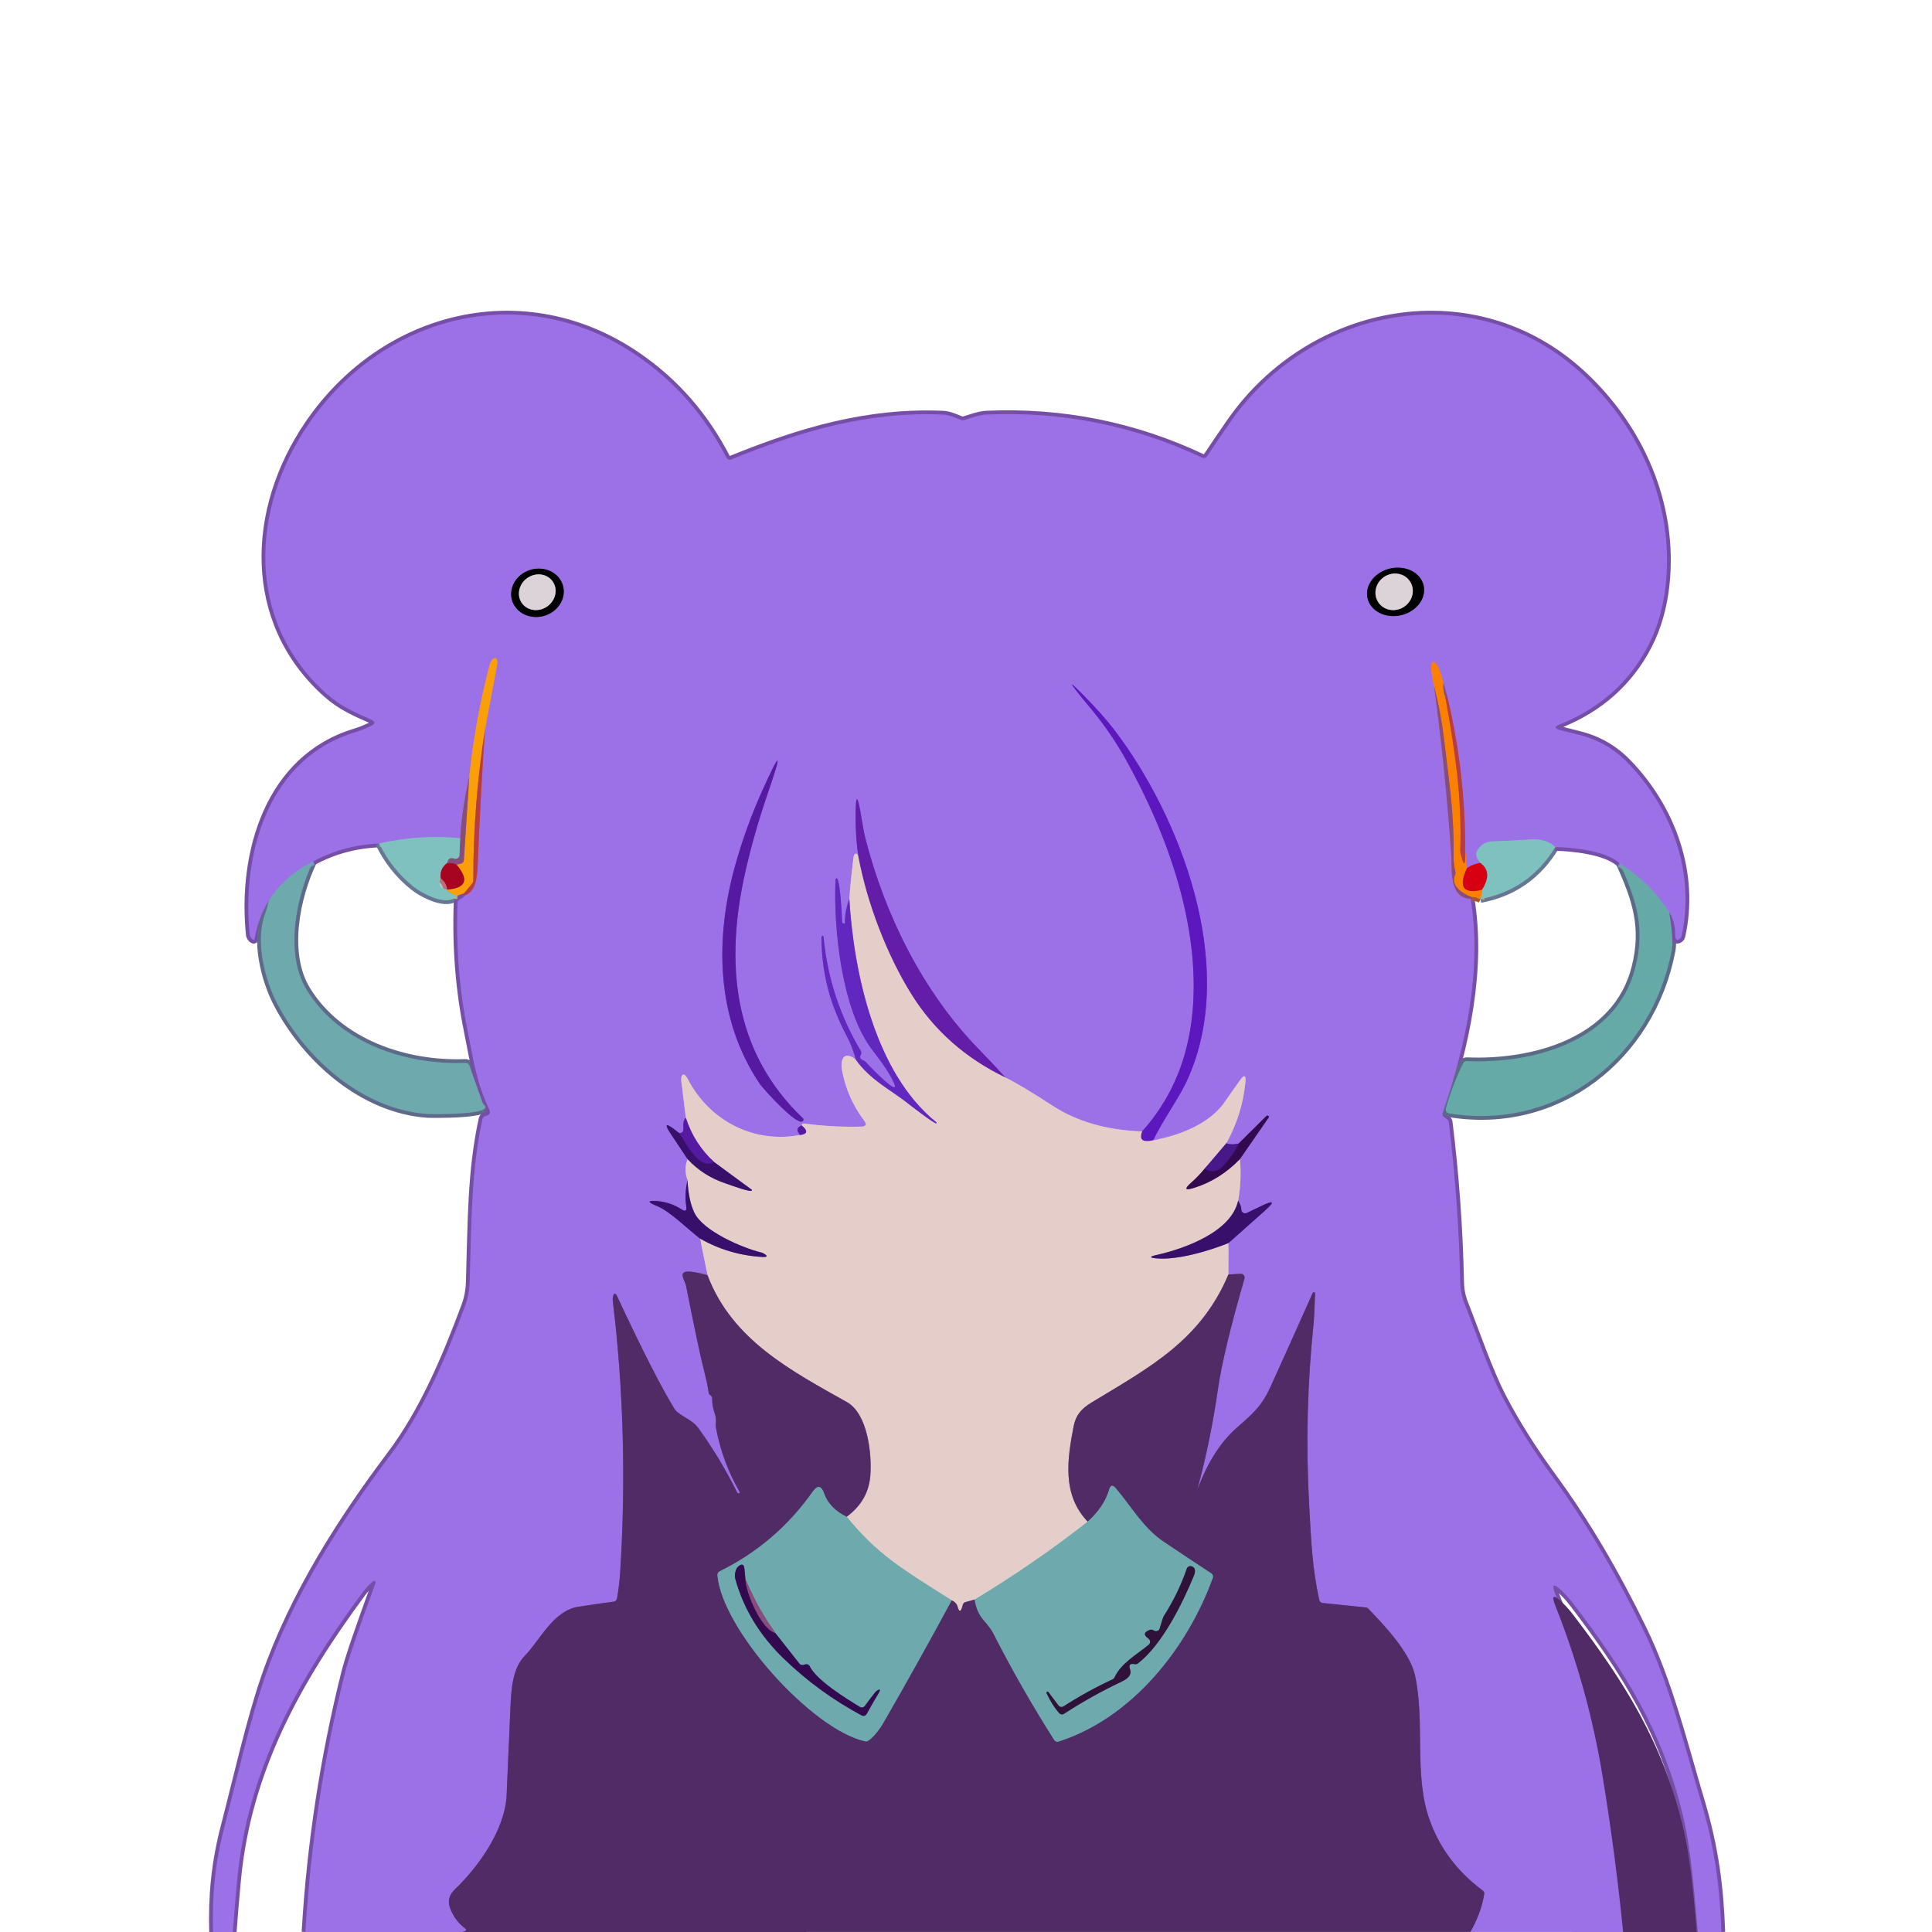 <svg width="512" height="512" viewBox="0 0 512 512" fill="none" xmlns="http://www.w3.org/2000/svg">
<g clip-path="url(#clip0_2_2)">
<path d="M456.19 512C455.77 500.04 454.44 489.69 450.83 477.56C446.26 462.21 442.37 446.12 435.39 431.72C428.07 416.64 420.187 403.317 411.74 391.75C406.187 384.157 401.67 376.997 398.19 370.27C394.49 363.1 391.34 353.68 388.07 345.37C387.383 343.623 387.02 341.803 386.98 339.91C386.687 325.677 385.67 311.49 383.93 297.35C383.914 297.217 383.871 297.089 383.804 296.974C383.737 296.859 383.647 296.759 383.54 296.68L382.67 296.01C382.502 295.882 382.378 295.705 382.317 295.504C382.256 295.302 382.261 295.088 382.33 294.89C388.58 276.79 392.75 256.61 389.75 238.21" stroke="#764EA7" stroke-width="2"/>
<path d="M389.75 238.21L390 237.71" stroke="#6B3C72" stroke-width="2"/>
<path d="M390 237.71C390.7 237.683 391.483 237.867 392.35 238.26" stroke="#A65634" stroke-width="2"/>
<path d="M392.35 238.26C400.957 236.647 407.56 232.053 412.16 224.48" stroke="#677692" stroke-width="2"/>
<path d="M412.16 224.48C416.05 224.52 425.55 225.34 429.25 228.79" stroke="#764EA7" stroke-width="2"/>
<path d="M429.25 228.79C433.67 238.53 436.03 245.87 433.38 256.41C428.44 276.07 406.21 281.97 388.69 281.21C388.497 281.201 388.305 281.249 388.138 281.348C387.97 281.448 387.836 281.595 387.75 281.77C385.85 285.637 384.32 289.64 383.16 293.78C383.123 293.916 383.115 294.059 383.135 294.199C383.156 294.338 383.206 294.472 383.282 294.591C383.357 294.709 383.456 294.811 383.573 294.888C383.69 294.966 383.822 295.017 383.96 295.04C412.78 299.85 437.59 280.08 442.99 252.02C443.39 249.947 443.177 246.537 442.35 241.79" stroke="#5B6B87" stroke-width="2"/>
<path d="M442.35 241.79C443.403 243.357 443.937 245.35 443.95 247.77C443.963 249.103 444.403 249.413 445.27 248.7C445.439 248.557 445.555 248.364 445.6 248.15C449.33 231.57 443.18 214.33 431.36 202.14C427.767 198.427 423.46 195.957 418.44 194.73C416.647 194.29 414.993 193.873 413.48 193.48C411.913 193.073 411.88 192.567 413.38 191.96C424.033 187.667 431.853 180.677 436.84 170.99C439.247 166.317 440.777 160.973 441.43 154.96C443.7 133.93 434.77 113.38 419.19 99.05C390.68 72.83 347.44 81.04 325.99 111.95C323.923 114.923 321.883 117.923 319.87 120.95C319.736 121.148 319.535 121.292 319.304 121.356C319.074 121.421 318.827 121.401 318.61 121.3C300.597 112.813 281.573 108.997 261.54 109.85C259.47 109.94 257.4 110.77 255.41 111.36C255.196 111.418 254.968 111.408 254.76 111.33C253.2 110.71 251.57 109.94 249.87 109.87C230 109 212.25 114.25 193.77 121.76C193.541 121.855 193.284 121.861 193.05 121.776C192.817 121.691 192.624 121.521 192.51 121.3C186.797 110.227 178.97 101.27 169.03 94.43C139.07 73.8 101.65 83.23 81.73 112.45C66.36 135 65.16 164.66 86.44 183.75C88.327 185.437 90.393 186.86 92.64 188.02C94.327 188.9 96.173 189.767 98.18 190.62C99.553 191.213 99.56 191.823 98.2 192.45C96.647 193.17 95.23 193.723 93.95 194.11C71.23 201.04 63.97 225.97 66.18 247.69C66.21 247.99 66.32 248.276 66.498 248.519C66.675 248.761 66.914 248.952 67.19 249.07C67.35 249.143 67.473 248.927 67.56 248.42C68.147 244.947 69.367 241.693 71.22 238.66" stroke="#764EA7" stroke-width="2"/>
<path d="M71.22 238.66C70.973 239.907 70.637 241.11 70.21 242.27C67.61 249.37 70.11 259.57 73.48 266.01C81.15 280.69 96.16 293.99 113.21 295.22C114.1 295.28 131.61 295.55 128.22 292.72C128.083 292.609 127.979 292.46 127.92 292.29L124.37 282.34C124.297 282.139 124.163 281.966 123.987 281.846C123.811 281.726 123.602 281.664 123.39 281.67C107.46 282.3 89.9 276.38 81.28 262.33C75.44 252.8 78.37 237.94 82.99 228.29" stroke="#5F6A8A" stroke-width="2"/>
<path d="M82.99 228.29C88.323 225.403 94.16 223.82 100.5 223.54" stroke="#764EA7" stroke-width="2"/>
<path d="M100.5 223.54C102.653 228.02 105.677 231.83 109.57 234.97C111.69 236.68 118.74 240.63 121.25 237.29" stroke="#677692" stroke-width="2"/>
<path d="M121.25 237.29L122.96 236.75" stroke="#A66537" stroke-width="2"/>
<path d="M122.96 236.75L123.29 237.25" stroke="#843455" stroke-width="2"/>
<path d="M123.29 237.25C122.903 237.757 122.433 238.12 121.88 238.34C121.7 238.407 121.544 238.528 121.432 238.687C121.32 238.845 121.256 239.034 121.25 239.23C120.81 251.01 121.723 262.43 123.99 273.49C125.61 281.43 126.14 286.55 129.75 294.22C129.81 294.347 129.843 294.486 129.845 294.627C129.847 294.768 129.818 294.908 129.762 295.038C129.705 295.167 129.621 295.284 129.515 295.379C129.41 295.474 129.285 295.546 129.15 295.59L128.52 295.8C128.355 295.855 128.208 295.953 128.092 296.082C127.976 296.212 127.896 296.37 127.86 296.54C124.81 310.43 124.96 324.3 124.47 339.8C124.397 342.027 123.987 344.137 123.24 346.13C118.18 359.72 112.2 374.03 103.42 385.67C90.59 402.71 77.71 422.77 70.21 444.44C66.27 455.82 62.88 470.99 59.46 484.2C56.93 494 56.19 502.44 56.44 512" stroke="#764EA7" stroke-width="2"/>
<path d="M442.35 241.79C438.963 236.483 434.597 232.15 429.25 228.79" stroke="#818EC8" stroke-width="2"/>
<path d="M412.16 224.48C410.667 222.98 408.523 222.313 405.73 222.48C402.403 222.68 398.993 222.847 395.5 222.98C393.727 223.047 392.397 223.847 391.51 225.38C390.957 226.333 391.213 227.437 392.28 228.69" stroke="#8D99D3" stroke-width="2"/>
<path d="M392.28 228.69C390.987 228.897 389.823 229.333 388.79 230" stroke="#B9397D" stroke-width="2"/>
<path d="M388.79 230L388.29 225.5" stroke="#CC7974" stroke-width="2"/>
<path d="M388.29 225.5C388.343 211.9 386.817 198.483 383.71 185.25" stroke="#AA5795" stroke-width="2"/>
<path d="M383.71 185.25L382.54 181" stroke="#915FB2" stroke-width="2"/>
<path d="M382.54 181C381.767 178.053 381.087 176.317 380.5 175.79C378.14 173.66 379.98 181.4 380.03 181.75" stroke="#CC7974" stroke-width="2"/>
<path d="M380.03 181.75C382.043 196.57 383.56 211.437 384.58 226.35C384.85 230.28 383.85 237.94 389.75 238.21" stroke="#915FB2" stroke-width="2"/>
<path d="M449.94 512C448.98 501.61 448.24 490.3 445.91 480.77C440.51 458.63 430.59 442.87 416.92 424.95C415.933 423.657 414.897 422.5 413.81 421.48C411.637 419.447 411.1 419.813 412.2 422.58C417.947 437.04 422.09 451.953 424.63 467.32C427.083 482.147 429.02 497.04 430.44 512" stroke="#764EA7" stroke-width="2"/>
<path d="M389.66 511.98C391.527 508.74 392.75 505.41 393.33 501.99C393.363 501.807 393.344 501.618 393.275 501.444C393.206 501.271 393.09 501.121 392.94 501.01C386.087 495.917 381.347 489.543 378.72 481.89C374.7 470.16 377.68 456.43 375.01 444.08C373.66 437.86 366.94 430.83 362.6 426.3C362.432 426.125 362.212 426.016 361.98 425.99L350.5 424.81C350.291 424.79 350.093 424.703 349.935 424.563C349.777 424.423 349.667 424.237 349.62 424.03C347.78 415.56 347.48 408.8 346.92 398.38C346.06 382.42 346.467 366.483 348.14 350.57C348.233 349.71 348.357 347.093 348.51 342.72C348.513 342.683 348.508 342.647 348.495 342.618C348.482 342.589 348.463 342.569 348.44 342.56L348.17 342.47C348.122 342.451 348.069 342.452 348.021 342.472C347.972 342.492 347.933 342.531 347.91 342.58C344.217 350.88 340.49 359.17 336.73 367.45C334.31 372.76 331.95 374.68 327.68 378.43C323.607 382.017 320.257 387.19 317.63 393.95C317.39 394.577 317.343 394.613 317.49 394.06C319.757 385.56 321.51 376.957 322.75 368.25C323.697 361.623 326.047 351.82 329.8 338.84C329.845 338.687 329.853 338.526 329.823 338.37C329.793 338.213 329.725 338.067 329.626 337.942C329.527 337.817 329.399 337.718 329.253 337.654C329.108 337.589 328.949 337.56 328.79 337.57L325.54 337.75" stroke="#764EA7" stroke-width="2"/>
<path d="M325.54 337.75L325.57 329.42" stroke="#C1A0D9" stroke-width="2"/>
<path d="M325.57 329.42L335.12 320.92C337.947 318.407 337.653 317.97 334.24 319.61L330.4 321.45C330.25 321.522 330.085 321.555 329.919 321.546C329.753 321.538 329.592 321.488 329.45 321.402C329.308 321.315 329.19 321.195 329.106 321.052C329.022 320.908 328.975 320.746 328.97 320.58C328.943 319.787 328.657 318.993 328.11 318.2" stroke="#6A41AA" stroke-width="2"/>
<path d="M328.11 318.2C328.763 314.567 328.927 310.883 328.6 307.15" stroke="#C1A0D9" stroke-width="2"/>
<path d="M328.6 307.15L336.2 296.17C336.242 296.112 336.265 296.044 336.265 295.978C336.265 295.912 336.242 295.852 336.2 295.81L336.06 295.68C336.009 295.631 335.93 295.615 335.838 295.635C335.747 295.656 335.65 295.711 335.57 295.79L328.25 303.04" stroke="#683E9B" stroke-width="2"/>
<path d="M328.25 303.04C327.183 303.36 326.1 303.333 325 302.96" stroke="#7245B9" stroke-width="2"/>
<path d="M325 302.96C327.8 297.92 329.48 292.547 330.04 286.84C330.24 284.86 329.76 284.68 328.6 286.3C327.253 288.18 325.923 290.073 324.61 291.98C320.52 297.94 312.4 300.96 305.6 302.19" stroke="#C1A0D9" stroke-width="2"/>
<path d="M305.6 302.19C308.18 296.89 312.16 291.37 314.24 287.05C327.97 258.45 314.41 219.78 296.88 195.54C294.673 192.493 292.277 189.613 289.69 186.9C282.51 179.36 282.253 179.587 288.92 187.58C292.46 191.82 295.56 196.303 298.22 201.03C309.58 221.26 318.84 247.01 315.74 270.75C314.253 282.097 309.897 291.793 302.67 299.84" stroke="#7C44D3" stroke-width="2"/>
<path d="M302.67 299.84C293.337 299.513 285.43 297.243 278.95 293.03C273.317 289.363 269.18 286.89 266.54 285.61" stroke="#C1A0D9" stroke-width="2"/>
<path d="M266.54 285.61C264.133 282.997 261.713 280.437 259.28 277.93C244.54 262.78 234.48 242.4 229.29 221.99C228.997 220.83 228.68 219.173 228.34 217.02C227.233 210.02 226.703 210.06 226.75 217.14C226.763 220.433 227 223.72 227.46 227" stroke="#8047C8" stroke-width="2"/>
<path d="M227.46 227C227.08 225.62 226.31 226.28 226.2 227.15C225.72 230.843 225.347 234.533 225.08 238.22" stroke="#C1A0D9" stroke-width="2"/>
<path d="M225.08 238.22C224.28 240.273 223.883 242.44 223.89 244.72C223.897 244.82 223.853 244.837 223.76 244.77C223.693 244.723 223.607 244.7 223.5 244.7C223.457 244.701 223.414 244.694 223.375 244.678C223.335 244.662 223.298 244.638 223.267 244.607C223.237 244.576 223.212 244.539 223.195 244.499C223.179 244.458 223.17 244.414 223.17 244.37C223.17 243.67 222.63 231.82 221.58 232.82C221.483 232.917 221.426 233.042 221.42 233.17C220.84 245.94 223.07 267.85 231.2 278.28C234.1 282 236.013 284.933 236.94 287.08C238.64 291.02 230.71 282.87 229.33 281.35C229.217 281.23 229.08 281.14 228.92 281.08C227.98 280.753 227.717 280.22 228.13 279.48C228.215 279.328 228.258 279.156 228.254 278.982C228.251 278.808 228.201 278.638 228.11 278.49C222.597 269.237 219.313 259.24 218.26 248.5C218.213 247.98 218.063 247.85 217.81 248.11C217.772 248.148 217.742 248.193 217.721 248.243C217.701 248.293 217.69 248.346 217.69 248.4C217.77 258.15 219.95 266.15 224.46 274.69C225.473 276.603 226.24 278.623 226.76 280.75" stroke="#7F4CD3" stroke-width="2"/>
<path d="M226.76 280.75C223.45 278.19 222.67 281.1 223.13 283.6C224.05 288.533 226.01 292.99 229.01 296.97C229.79 298.003 229.533 298.537 228.24 298.57C223.093 298.703 217.97 298.417 212.87 297.71C212.805 297.701 212.739 297.711 212.681 297.74C212.622 297.768 212.573 297.814 212.54 297.87C212.48 297.977 212.453 298.103 212.46 298.25" stroke="#C1A0D9" stroke-width="2"/>
<path d="M212.46 298.25C211.133 298.777 210.98 299.623 212 300.79" stroke="#7946C4" stroke-width="2"/>
<path d="M212 300.79C199.58 303.1 187.99 296.92 182.3 286.02C181.03 283.6 180.38 285.13 180.56 286.57C180.967 289.803 181.363 293.017 181.75 296.21" stroke="#C1A0D9" stroke-width="2"/>
<path d="M181.75 296.21C180.18 297.72 182.18 300.34 180 300.29" stroke="#7946C4" stroke-width="2"/>
<path d="M180 300.29L178.95 299.48C176.357 297.46 175.973 297.817 177.8 300.55L182.2 307.16" stroke="#6A41AA" stroke-width="2"/>
<path d="M182.2 307.16C181.5 309 181.503 310.863 182.21 312.75" stroke="#C1A0D9" stroke-width="2"/>
<path d="M182.21 312.75C181.637 315.037 181.523 317.36 181.87 319.72C182.043 320.88 181.633 321.143 180.64 320.51C178.467 319.103 176.083 318.353 173.49 318.26C171.783 318.2 171.707 318.527 173.26 319.24C173.513 319.36 173.767 319.47 174.02 319.57C177.61 321 182.27 325.79 185.54 328.25" stroke="#6A41AA" stroke-width="2"/>
<path d="M185.54 328.25L187.5 337.94" stroke="#C1A0D9" stroke-width="2"/>
<path d="M187.5 337.94C186.16 337.547 184.833 337.257 183.52 337.07C179.15 336.46 181.48 339.1 181.81 340.77C184.037 351.99 185.623 359.463 186.57 363.19C187.25 365.89 187.653 367.82 187.78 368.98C187.805 369.236 187.927 369.472 188.12 369.64L188.38 369.85C188.492 369.947 188.582 370.067 188.642 370.202C188.703 370.337 188.733 370.483 188.73 370.63C188.71 371.99 188.937 373.3 189.41 374.56C189.98 376.09 189.54 377.3 189.76 378.5C190.873 384.387 192.907 389.917 195.86 395.09C196.107 395.517 196.05 395.737 195.69 395.75C195.627 395.753 195.565 395.738 195.51 395.706C195.455 395.674 195.41 395.627 195.38 395.57C192.4 389.543 188.943 383.81 185.01 378.37C183.33 376.06 179.85 375.18 178.7 373.3C175.147 367.487 170.12 357.617 163.62 343.69C163.067 342.503 162.663 342.553 162.41 343.84C162.363 344.107 162.36 344.413 162.4 344.76C165.22 368.073 165.88 391.9 164.38 416.24C164.22 418.827 163.93 421.29 163.51 423.63C163.472 423.84 163.369 424.032 163.217 424.179C163.064 424.327 162.869 424.421 162.66 424.45C159.567 424.863 156.46 425.31 153.34 425.79C146.61 426.81 143.23 434.53 139.03 438.86C135.73 442.26 135.47 447.99 135.26 452.75C134.92 460.397 134.587 468.04 134.26 475.68C133.87 484.81 126.88 494.63 120.51 500.74C118.997 502.193 118.59 503.847 119.29 505.7C120.11 507.88 121.397 509.633 123.15 510.96C123.717 511.387 123.657 511.687 122.97 511.86L122.44 512" stroke="#764EA7" stroke-width="2"/>
<path d="M80.94 512C82.307 488.747 85.81 465.827 91.45 443.24C92.35 439.627 95.053 431.677 99.56 419.39C99.572 419.352 99.571 419.308 99.557 419.266C99.543 419.223 99.516 419.183 99.48 419.15L99.28 418.95C99.243 418.914 99.194 418.893 99.142 418.891C99.09 418.89 99.04 418.907 99 418.94C97.887 419.86 96.903 420.897 96.05 422.05C78.94 445.2 65.56 469.04 62.84 498.32C62.413 502.873 62.03 507.433 61.69 512" stroke="#764EA7" stroke-width="2"/>
<path d="M123.29 237.25C126.23 236.18 126.49 232.04 126.6 229.26C127.073 217.253 127.723 205.227 128.55 193.18" stroke="#AA5795" stroke-width="2"/>
<path d="M128.55 193.18C129.597 187.567 130.653 181.943 131.72 176.31C132.24 173.61 130.35 174.01 129.8 176.11C127.227 185.857 125.417 195.74 124.37 205.76" stroke="#CC8878" stroke-width="2"/>
<path d="M124.37 205.76C123.09 211.473 122.287 216.933 121.96 222.14" stroke="#915FB2" stroke-width="2"/>
<path d="M121.96 222.14C114.753 221.447 107.6 221.913 100.5 223.54" stroke="#8D99D3" stroke-width="2"/>
<path d="M82.99 228.29C78.077 230.697 74.153 234.153 71.22 238.66" stroke="#858DCA" stroke-width="2"/>
<path d="M377.279 155.201C377.099 154.387 376.728 153.623 376.187 152.954C375.647 152.285 374.947 151.723 374.129 151.3C373.31 150.878 372.389 150.603 371.417 150.491C370.446 150.38 369.443 150.434 368.466 150.651C367.489 150.867 366.557 151.242 365.723 151.754C364.89 152.265 364.171 152.904 363.608 153.633C363.045 154.361 362.648 155.166 362.441 156.001C362.234 156.836 362.22 157.685 362.401 158.499C362.581 159.314 362.952 160.077 363.493 160.746C364.033 161.416 364.733 161.977 365.551 162.4C366.37 162.823 367.291 163.097 368.263 163.209C369.235 163.32 370.237 163.266 371.214 163.05C372.191 162.833 373.123 162.458 373.957 161.947C374.79 161.435 375.509 160.796 376.072 160.068C376.636 159.339 377.032 158.534 377.239 157.699C377.446 156.864 377.46 156.015 377.279 155.201Z" stroke="#4E3974" stroke-width="2"/>
<path d="M149.175 155.153C148.943 154.351 148.539 153.607 147.986 152.963C147.433 152.32 146.742 151.789 145.952 151.403C145.162 151.016 144.289 150.781 143.382 150.71C142.475 150.639 141.552 150.734 140.666 150.989C139.781 151.245 138.949 151.656 138.219 152.2C137.49 152.743 136.876 153.408 136.414 154.156C135.951 154.904 135.649 155.721 135.524 156.56C135.399 157.399 135.454 158.244 135.685 159.047C135.917 159.849 136.321 160.594 136.874 161.237C137.427 161.881 138.118 162.411 138.908 162.797C139.698 163.184 140.571 163.42 141.478 163.491C142.385 163.561 143.308 163.466 144.194 163.211C145.079 162.955 145.911 162.544 146.641 162.001C147.37 161.457 147.984 160.793 148.446 160.044C148.909 159.296 149.211 158.479 149.336 157.64C149.461 156.801 149.406 155.956 149.175 155.153Z" stroke="#4E3974" stroke-width="2"/>
<path d="M201.41 287.32C202.2 288.49 211.95 299.35 212.9 296.9C212.935 296.805 212.942 296.702 212.919 296.602C212.896 296.503 212.844 296.412 212.77 296.34C194.03 278.5 192.16 254.87 197.48 231.24C199.073 224.187 201.093 217.117 203.54 210.03C207.347 198.99 206.85 198.793 202.05 209.44C199.203 215.753 196.83 222.27 194.93 228.99C189.39 248.6 189.63 269.95 201.41 287.32Z" stroke="#7946C4" stroke-width="2"/>
<path d="M373.659 154.071C373.315 153.549 372.866 153.104 372.337 152.761C371.808 152.418 371.21 152.184 370.577 152.072C369.943 151.96 369.287 151.973 368.646 152.109C368.005 152.245 367.391 152.502 366.84 152.866C366.288 153.23 365.81 153.693 365.432 154.228C365.054 154.764 364.784 155.362 364.638 155.988C364.491 156.614 364.471 157.256 364.578 157.877C364.684 158.499 364.917 159.087 365.261 159.609C365.605 160.131 366.054 160.576 366.583 160.919C367.112 161.262 367.71 161.496 368.343 161.608C368.977 161.72 369.633 161.707 370.274 161.571C370.915 161.435 371.529 161.178 372.08 160.814C372.632 160.45 373.11 159.987 373.488 159.452C373.866 158.916 374.136 158.318 374.282 157.692C374.429 157.066 374.449 156.424 374.342 155.803C374.236 155.181 374.003 154.593 373.659 154.071Z" stroke="#6E6A6C" stroke-width="2"/>
<path d="M146.458 154.074C146.109 153.58 145.659 153.166 145.133 152.854C144.606 152.543 144.013 152.34 143.388 152.258C142.763 152.176 142.119 152.216 141.491 152.376C140.863 152.537 140.264 152.813 139.728 153.191C139.193 153.569 138.731 154.04 138.37 154.578C138.008 155.116 137.754 155.71 137.622 156.326C137.489 156.942 137.481 157.568 137.598 158.169C137.715 158.77 137.954 159.333 138.302 159.826C138.651 160.32 139.101 160.734 139.628 161.046C140.154 161.357 140.747 161.56 141.372 161.642C141.997 161.724 142.641 161.684 143.269 161.524C143.897 161.363 144.496 161.087 145.032 160.709C145.567 160.331 146.029 159.86 146.39 159.322C146.752 158.784 147.006 158.19 147.138 157.574C147.271 156.958 147.279 156.332 147.162 155.731C147.045 155.13 146.806 154.567 146.458 154.074Z" stroke="#6E6A6C" stroke-width="2"/>
<path d="M128.55 193.18C126.443 206.513 125.403 219.933 125.43 233.44C125.43 233.673 125.345 233.9 125.19 234.08L122.96 236.75" stroke="#DA6E26" stroke-width="2"/>
<path d="M121.25 237.29C120.03 237.197 119.113 236.683 118.5 235.75" stroke="#BDB063" stroke-width="2"/>
<path d="M118.5 235.75C123.54 235.337 124.363 233.133 120.97 229.14" stroke="#D15215" stroke-width="2"/>
<path d="M120.97 229.14L122.16 228.86C122.368 228.811 122.555 228.697 122.693 228.533C122.832 228.369 122.915 228.165 122.93 227.95L124.37 205.76" stroke="#C17643" stroke-width="2"/>
<path d="M382.54 181C382.4 182.3 382.567 183.55 383.04 184.75" stroke="#C1673F" stroke-width="2"/>
<path d="M383.04 184.75C385.63 199.22 387.45 211.28 386.99 225.3C386.983 225.6 387.013 225.893 387.08 226.18C387.96 229.847 388.363 229.62 388.29 225.5" stroke="#DA5F22" stroke-width="2"/>
<path d="M388.79 230C386.443 235.04 387.753 236.977 392.72 235.81" stroke="#E9400A" stroke-width="2"/>
<path d="M392.72 235.81C392.887 236.163 392.763 236.98 392.35 238.26" stroke="#BDA160" stroke-width="2"/>
<path d="M390 237.71C387.53 236.84 384.29 234.7 385.64 231.82C385.737 231.62 385.762 231.393 385.71 231.18C385.357 229.633 385.19 228.243 385.21 227.01C385.41 216.33 384.16 208.1 382.65 195.62C382.083 190.953 381.21 186.33 380.03 181.75" stroke="#C1673F" stroke-width="2"/>
<path d="M305.6 302.19C302.78 302.843 301.803 302.06 302.67 299.84" stroke="#A173C4" stroke-width="2"/>
<path d="M383.71 185.25L383.04 184.75" stroke="#9F4560" stroke-width="2"/>
<path d="M120.97 229.14C120.263 228.767 119.44 228.623 118.5 228.71" stroke="#97294F" stroke-width="2"/>
<path d="M118.5 228.71C118.707 227.53 119.343 227.137 120.41 227.53C120.557 227.583 120.714 227.601 120.869 227.582C121.024 227.562 121.173 227.507 121.303 227.419C121.433 227.332 121.542 227.215 121.619 227.078C121.697 226.941 121.742 226.787 121.75 226.63L121.96 222.14" stroke="#82879E" stroke-width="2"/>
<path d="M266.54 285.61C255.847 280.477 247.5 273.093 241.5 263.46C235.13 253.25 229.8 239.54 227.46 227" stroke="#A476B9" stroke-width="2"/>
<path d="M118.5 228.71C117.147 229.723 116.577 231.07 116.79 232.75" stroke="#936370" stroke-width="2"/>
<path d="M116.79 232.75C116.057 234.39 116.627 235.39 118.5 235.75" stroke="#ADCACB" stroke-width="2"/>
<path d="M392.72 235.81C394.713 232.683 394.567 230.31 392.28 228.69" stroke="#AA6168" stroke-width="2"/>
<path d="M325 302.96L319.25 309.71" stroke="#9673AA" stroke-width="2"/>
<path d="M319.25 309.71C318.137 311.057 316.933 312.303 315.64 313.45C313.773 315.103 314.03 315.557 316.41 314.81C321.017 313.37 325.08 310.817 328.6 307.15" stroke="#8C6C8D" stroke-width="2"/>
<path d="M328.11 318.2C326.34 326.48 313.89 330.93 306.51 332.58C304.597 333.007 304.577 333.307 306.45 333.48C311.99 334 320.31 331.54 325.57 329.42" stroke="#8F6F9B" stroke-width="2"/>
<path d="M325.54 337.75C318.13 355.33 304.58 362.38 289.24 371.7C286.54 373.34 285.09 375.05 284.52 378C282.87 386.59 281.35 396.05 288.26 403.26" stroke="#9B7D98" stroke-width="2"/>
<path d="M288.26 403.26C278.74 410.713 268.757 417.593 258.31 423.9" stroke="#A9BCBC" stroke-width="2"/>
<path d="M258.31 423.9L255.85 424.57C255.675 424.619 255.516 424.714 255.391 424.846C255.266 424.978 255.179 425.142 255.14 425.32C255.107 425.493 255.063 425.663 255.01 425.83C254.577 427.25 254.167 427.243 253.78 425.81C253.58 425.07 253.057 424.5 252.21 424.1" stroke="#9B7D98" stroke-width="2"/>
<path d="M252.21 424.1C239.05 415.76 232.64 412.08 224.38 401.96" stroke="#A9BCBC" stroke-width="2"/>
<path d="M224.38 401.96C228.173 399.16 230.257 395.577 230.63 391.21C231.11 385.62 230.05 374.73 224.43 371.56C209.92 363.39 193.99 355.18 187.5 337.94" stroke="#9B7D98" stroke-width="2"/>
<path d="M185.54 328.25C190.693 331.17 196.22 332.79 202.12 333.11C204.37 333.23 202.31 332.06 201.82 331.94C196.78 330.74 186.26 326.25 183.96 321.28C182.933 319.053 182.35 316.21 182.21 312.75" stroke="#8F6F9B" stroke-width="2"/>
<path d="M182.2 307.16C184.933 310.113 188.26 312.253 192.18 313.58C193.8 314.13 199.4 316.25 199.26 315.41C199.247 315.34 199.211 315.279 199.16 315.24L189.25 307.96" stroke="#8F6F9B" stroke-width="2"/>
<path d="M189.25 307.96C185.703 304.687 183.203 300.77 181.75 296.21" stroke="#9D74B6" stroke-width="2"/>
<path d="M212 300.79C214.02 300.543 214.173 299.697 212.46 298.25" stroke="#9D74B6" stroke-width="2"/>
<path d="M226.76 280.75C230.42 286.02 236 288.84 239.89 291.86C240.69 292.48 247.82 298.05 248.14 297.69C248.158 297.668 248.172 297.644 248.18 297.617C248.188 297.59 248.191 297.562 248.188 297.534C248.186 297.506 248.177 297.479 248.164 297.454C248.15 297.429 248.132 297.407 248.11 297.39C231.93 284.34 226.27 257.84 225.08 238.22" stroke="#A37BC4" stroke-width="2"/>
<path d="M118.5 235.75C118.367 234.523 117.797 233.523 116.79 232.75" stroke="#C16C7C" stroke-width="2"/>
<path d="M319.25 309.71C321.117 310.923 322.887 310.54 324.56 308.56C326.473 306.307 327.703 304.467 328.25 303.04" stroke="#3D116D" stroke-width="2"/>
<path d="M189.25 307.96C185.46 310.09 182.28 303.88 180 300.29" stroke="#471587" stroke-width="2"/>
<path d="M224.38 401.96C221.307 400.48 219.313 398.417 218.4 395.77C217.66 393.637 216.64 393.497 215.34 395.35C208.927 404.457 200.707 411.487 190.68 416.44C190.501 416.528 190.352 416.668 190.254 416.843C190.156 417.018 190.113 417.219 190.13 417.42C191.26 431.74 215.23 458.43 229.31 461.47C229.445 461.501 229.585 461.503 229.721 461.476C229.858 461.448 229.987 461.392 230.1 461.31C231.52 460.31 232.91 458.633 234.27 456.28C240.363 445.693 246.343 434.967 252.21 424.1" stroke="#5F6A8A" stroke-width="2"/>
<path d="M258.31 423.9C258.597 426.04 259.387 427.863 260.68 429.37C261.96 430.85 262.787 431.96 263.16 432.7C268.1 442.4 273.507 451.87 279.38 461.11C279.497 461.298 279.673 461.441 279.88 461.517C280.086 461.594 280.312 461.598 280.52 461.53C300.08 455.26 314.68 436.71 321.4 418.15C321.477 417.939 321.481 417.709 321.41 417.495C321.339 417.281 321.198 417.096 321.01 416.97C316.743 414.163 312.543 411.373 308.41 408.6C302.96 404.94 299.9 399.36 295.68 394.38C294.873 393.427 294.297 393.55 293.95 394.75C293.09 397.743 291.193 400.58 288.26 403.26" stroke="#5F6A8A" stroke-width="2"/>
<path d="M294.88 445.03C290.367 447.123 286.02 449.517 281.84 452.21C281.628 452.347 281.371 452.398 281.123 452.353C280.874 452.309 280.652 452.172 280.5 451.97L277.83 448.4C277.802 448.364 277.767 448.334 277.727 448.315C277.687 448.296 277.643 448.287 277.6 448.29C277.313 448.317 277.25 448.5 277.41 448.84C278.39 450.913 279.483 452.63 280.69 453.99C280.849 454.17 281.067 454.288 281.304 454.321C281.541 454.354 281.781 454.3 281.98 454.17C286.907 450.97 292.023 448.113 297.33 445.6C299.203 444.707 299.92 443.647 299.48 442.42C299.047 441.227 299.463 440.76 300.73 441.02C300.87 441.051 301.017 441.051 301.159 441.018C301.3 440.985 301.434 440.921 301.55 440.83C307.95 435.9 313.33 425.01 316.36 417.66C316.947 416.233 316.74 415.373 315.74 415.08C315.495 415.007 315.231 415.032 315.003 415.149C314.776 415.267 314.602 415.468 314.52 415.71C313 420.117 310.977 424.29 308.45 428.23C308.243 428.55 307.873 429.657 307.34 431.55C307.277 431.768 307.143 431.959 306.96 432.092C306.777 432.224 306.555 432.291 306.33 432.28C306.083 432.267 305.863 432.193 305.67 432.06C305.54 431.97 305.391 431.911 305.234 431.888C305.078 431.866 304.919 431.88 304.77 431.93C303.103 432.497 302.97 433.277 304.37 434.27C304.497 434.358 304.601 434.474 304.676 434.609C304.75 434.744 304.792 434.894 304.799 435.048C304.806 435.202 304.777 435.355 304.715 435.496C304.652 435.637 304.558 435.761 304.44 435.86C301.33 438.43 297.04 440.81 295.37 444.53C295.273 444.749 295.099 444.927 294.88 445.03Z" stroke="#4F5D74" stroke-width="2"/>
<path d="M205.46 432.75C202.32 428.283 199.68 423.533 197.54 418.5" stroke="#7A7B95" stroke-width="2"/>
<path d="M197.54 418.5L197.29 415.81C197.17 414.517 196.62 414.297 195.64 415.15C195.3 415.443 195.057 415.883 194.91 416.47C194.717 417.203 194.707 417.873 194.88 418.48C197.067 426.38 201.343 433.407 207.71 439.56C213.883 445.52 220.76 450.533 228.34 454.6C228.455 454.663 228.581 454.703 228.711 454.717C228.841 454.731 228.973 454.719 229.099 454.682C229.224 454.645 229.341 454.583 229.443 454.5C229.544 454.418 229.628 454.316 229.69 454.2C230.67 452.387 231.697 450.6 232.77 448.84C233.97 446.87 232.21 448.12 231.99 448.4C230.99 449.653 230.063 450.877 229.21 452.07C229.063 452.277 228.845 452.421 228.598 452.473C228.351 452.525 228.094 452.481 227.88 452.35C224.25 450.15 216.44 445.35 214.59 441.59C214.489 441.382 214.318 441.217 214.106 441.122C213.894 441.027 213.655 441.008 213.43 441.07L212.9 441.22C212.711 441.273 212.509 441.268 212.32 441.206C212.132 441.144 211.965 441.027 211.84 440.87L205.46 432.75" stroke="#505A7E" stroke-width="2"/>
<path d="M197.54 418.5C197.67 422.15 201.77 431.84 205.46 432.75" stroke="#5D2C66" stroke-width="2"/>
<path d="M442.35 241.79C438.963 236.483 434.597 232.15 429.25 228.79C425.55 225.34 416.05 224.52 412.16 224.48C410.667 222.98 408.523 222.313 405.73 222.48C402.403 222.68 398.993 222.847 395.5 222.98C393.727 223.047 392.397 223.847 391.51 225.38C390.957 226.333 391.213 227.437 392.28 228.69C390.987 228.897 389.823 229.333 388.79 230L388.29 225.5C388.343 211.9 386.817 198.483 383.71 185.25L382.54 181C381.767 178.053 381.087 176.317 380.5 175.79C378.14 173.66 379.98 181.4 380.03 181.75C382.043 196.57 383.56 211.437 384.58 226.35C384.85 230.28 383.85 237.94 389.75 238.21C392.75 256.61 388.58 276.79 382.33 294.89C382.261 295.088 382.256 295.302 382.317 295.503C382.378 295.705 382.502 295.882 382.67 296.01L383.54 296.68C383.647 296.759 383.737 296.859 383.804 296.974C383.871 297.089 383.914 297.217 383.93 297.35C385.67 311.49 386.687 325.677 386.98 339.91C387.02 341.803 387.383 343.623 388.07 345.37C391.34 353.68 394.49 363.1 398.19 370.27C401.67 376.997 406.187 384.157 411.74 391.75C420.187 403.317 428.07 416.64 435.39 431.72C442.37 446.12 446.26 462.21 450.83 477.56C454.44 489.69 455.77 500.04 456.19 512H449.94C448.98 501.61 448.24 490.3 445.91 480.77C440.51 458.63 430.59 442.87 416.92 424.95C415.933 423.657 414.897 422.5 413.81 421.48C411.637 419.447 411.1 419.813 412.2 422.58C417.947 437.04 422.09 451.953 424.63 467.32C427.083 482.147 429.02 497.04 430.44 512L389.66 511.98C391.527 508.74 392.75 505.41 393.33 501.99C393.363 501.807 393.344 501.618 393.275 501.444C393.206 501.271 393.09 501.121 392.94 501.01C386.087 495.917 381.347 489.543 378.72 481.89C374.7 470.16 377.68 456.43 375.01 444.08C373.66 437.86 366.94 430.83 362.6 426.3C362.432 426.125 362.212 426.016 361.98 425.99L350.5 424.81C350.291 424.79 350.093 424.703 349.935 424.563C349.778 424.423 349.667 424.237 349.62 424.03C347.78 415.56 347.48 408.8 346.92 398.38C346.06 382.42 346.467 366.483 348.14 350.57C348.233 349.71 348.357 347.093 348.51 342.72C348.513 342.683 348.508 342.647 348.495 342.618C348.482 342.589 348.463 342.569 348.44 342.56L348.17 342.47C348.122 342.451 348.069 342.452 348.021 342.472C347.972 342.492 347.933 342.531 347.91 342.58C344.217 350.88 340.49 359.17 336.73 367.45C334.31 372.76 331.95 374.68 327.68 378.43C323.607 382.017 320.257 387.19 317.63 393.95C317.39 394.577 317.343 394.613 317.49 394.06C319.757 385.56 321.51 376.957 322.75 368.25C323.697 361.623 326.047 351.82 329.8 338.84C329.845 338.687 329.853 338.526 329.823 338.37C329.793 338.213 329.725 338.067 329.626 337.942C329.527 337.817 329.399 337.718 329.253 337.654C329.108 337.589 328.949 337.56 328.79 337.57L325.54 337.75L325.57 329.42L335.12 320.92C337.947 318.407 337.653 317.97 334.24 319.61L330.4 321.45C330.25 321.522 330.085 321.555 329.919 321.546C329.753 321.538 329.592 321.488 329.45 321.402C329.308 321.315 329.19 321.195 329.106 321.052C329.022 320.908 328.975 320.746 328.97 320.58C328.943 319.787 328.657 318.993 328.11 318.2C328.763 314.567 328.927 310.883 328.6 307.15L336.2 296.17C336.242 296.112 336.265 296.044 336.265 295.978C336.265 295.912 336.242 295.852 336.2 295.81L336.06 295.68C336.009 295.631 335.93 295.615 335.838 295.636C335.747 295.656 335.65 295.712 335.57 295.79L328.25 303.04C327.183 303.36 326.1 303.333 325 302.96C327.8 297.92 329.48 292.547 330.04 286.84C330.24 284.86 329.76 284.68 328.6 286.3C327.253 288.18 325.923 290.073 324.61 291.98C320.52 297.94 312.4 300.96 305.6 302.19C308.18 296.89 312.16 291.37 314.24 287.05C327.97 258.45 314.41 219.78 296.88 195.54C294.673 192.493 292.277 189.613 289.69 186.9C282.51 179.36 282.253 179.587 288.92 187.58C292.46 191.82 295.56 196.303 298.22 201.03C309.58 221.26 318.84 247.01 315.74 270.75C314.253 282.097 309.897 291.793 302.67 299.84C293.337 299.513 285.43 297.243 278.95 293.03C273.317 289.363 269.18 286.89 266.54 285.61C264.133 282.997 261.713 280.437 259.28 277.93C244.54 262.78 234.48 242.4 229.29 221.99C228.997 220.83 228.68 219.173 228.34 217.02C227.233 210.02 226.703 210.06 226.75 217.14C226.763 220.433 227 223.72 227.46 227C227.08 225.62 226.31 226.28 226.2 227.15C225.72 230.843 225.347 234.533 225.08 238.22C224.28 240.273 223.883 242.44 223.89 244.72C223.897 244.82 223.853 244.837 223.76 244.77C223.693 244.723 223.607 244.7 223.5 244.7C223.457 244.701 223.415 244.694 223.375 244.678C223.335 244.662 223.298 244.638 223.267 244.607C223.237 244.576 223.212 244.539 223.195 244.499C223.179 244.458 223.17 244.414 223.17 244.37C223.17 243.67 222.63 231.82 221.58 232.82C221.483 232.917 221.426 233.042 221.42 233.17C220.84 245.94 223.07 267.85 231.2 278.28C234.1 282 236.013 284.933 236.94 287.08C238.64 291.02 230.71 282.87 229.33 281.35C229.217 281.23 229.08 281.14 228.92 281.08C227.98 280.753 227.717 280.22 228.13 279.48C228.215 279.328 228.258 279.156 228.254 278.982C228.251 278.808 228.201 278.638 228.11 278.49C222.597 269.237 219.313 259.24 218.26 248.5C218.213 247.98 218.063 247.85 217.81 248.11C217.772 248.148 217.742 248.193 217.721 248.243C217.701 248.293 217.69 248.346 217.69 248.4C217.77 258.15 219.95 266.15 224.46 274.69C225.473 276.603 226.24 278.623 226.76 280.75C223.45 278.19 222.67 281.1 223.13 283.6C224.05 288.533 226.01 292.99 229.01 296.97C229.79 298.003 229.533 298.537 228.24 298.57C223.093 298.703 217.97 298.417 212.87 297.71C212.805 297.701 212.739 297.711 212.681 297.74C212.622 297.768 212.573 297.814 212.54 297.87C212.48 297.977 212.453 298.103 212.46 298.25C211.133 298.777 210.98 299.623 212 300.79C199.58 303.1 187.99 296.92 182.3 286.02C181.03 283.6 180.38 285.13 180.56 286.57C180.967 289.803 181.363 293.017 181.75 296.21C180.18 297.72 182.18 300.34 180 300.29L178.95 299.48C176.357 297.46 175.973 297.817 177.8 300.55L182.2 307.16C181.5 309 181.503 310.863 182.21 312.75C181.637 315.037 181.523 317.36 181.87 319.72C182.043 320.88 181.633 321.143 180.64 320.51C178.467 319.103 176.083 318.353 173.49 318.26C171.783 318.2 171.707 318.527 173.26 319.24C173.513 319.36 173.767 319.47 174.02 319.57C177.61 321 182.27 325.79 185.54 328.25L187.5 337.94C186.16 337.547 184.833 337.257 183.52 337.07C179.15 336.46 181.48 339.1 181.81 340.77C184.037 351.99 185.623 359.463 186.57 363.19C187.25 365.89 187.653 367.82 187.78 368.98C187.805 369.236 187.927 369.472 188.12 369.64L188.38 369.85C188.492 369.947 188.582 370.067 188.642 370.202C188.703 370.337 188.733 370.483 188.73 370.63C188.71 371.99 188.937 373.3 189.41 374.56C189.98 376.09 189.54 377.3 189.76 378.5C190.873 384.387 192.907 389.917 195.86 395.09C196.107 395.517 196.05 395.737 195.69 395.75C195.627 395.753 195.565 395.738 195.51 395.706C195.455 395.674 195.41 395.627 195.38 395.57C192.4 389.543 188.943 383.81 185.01 378.37C183.33 376.06 179.85 375.18 178.7 373.3C175.147 367.487 170.12 357.617 163.62 343.69C163.067 342.503 162.663 342.553 162.41 343.84C162.363 344.107 162.36 344.413 162.4 344.76C165.22 368.073 165.88 391.9 164.38 416.24C164.22 418.827 163.93 421.29 163.51 423.63C163.472 423.84 163.369 424.032 163.217 424.179C163.064 424.327 162.869 424.421 162.66 424.45C159.567 424.863 156.46 425.31 153.34 425.79C146.61 426.81 143.23 434.53 139.03 438.86C135.73 442.26 135.47 447.99 135.26 452.75C134.92 460.397 134.587 468.04 134.26 475.68C133.87 484.81 126.88 494.63 120.51 500.74C118.997 502.193 118.59 503.847 119.29 505.7C120.11 507.88 121.397 509.633 123.15 510.96C123.717 511.387 123.657 511.687 122.97 511.86L122.44 512H80.94C82.307 488.747 85.81 465.827 91.45 443.24C92.35 439.627 95.053 431.677 99.56 419.39C99.572 419.352 99.571 419.308 99.557 419.266C99.543 419.223 99.516 419.183 99.48 419.15L99.28 418.95C99.243 418.914 99.194 418.893 99.142 418.892C99.09 418.89 99.04 418.907 99 418.94C97.887 419.86 96.903 420.897 96.05 422.05C78.94 445.2 65.56 469.04 62.84 498.32C62.413 502.873 62.03 507.433 61.69 512H56.44C56.19 502.44 56.93 494 59.46 484.2C62.88 470.99 66.27 455.82 70.21 444.44C77.71 422.77 90.59 402.71 103.42 385.67C112.2 374.03 118.18 359.72 123.24 346.13C123.987 344.137 124.397 342.027 124.47 339.8C124.96 324.3 124.81 310.43 127.86 296.54C127.896 296.37 127.976 296.212 128.092 296.082C128.208 295.953 128.355 295.855 128.52 295.8L129.15 295.59C129.285 295.546 129.41 295.474 129.515 295.379C129.621 295.284 129.705 295.167 129.762 295.038C129.818 294.908 129.847 294.768 129.845 294.627C129.843 294.486 129.81 294.347 129.75 294.22C126.14 286.55 125.61 281.43 123.99 273.49C121.723 262.43 120.81 251.01 121.25 239.23C121.256 239.034 121.32 238.845 121.432 238.687C121.544 238.528 121.7 238.408 121.88 238.34C122.433 238.12 122.903 237.757 123.29 237.25C126.23 236.18 126.49 232.04 126.6 229.26C127.073 217.253 127.723 205.227 128.55 193.18C129.597 187.567 130.653 181.943 131.72 176.31C132.24 173.61 130.35 174.01 129.8 176.11C127.227 185.857 125.417 195.74 124.37 205.76C123.09 211.473 122.287 216.933 121.96 222.14C114.753 221.447 107.6 221.913 100.5 223.54C94.16 223.82 88.323 225.403 82.99 228.29C78.077 230.697 74.153 234.153 71.22 238.66C69.367 241.693 68.147 244.947 67.56 248.42C67.473 248.927 67.35 249.143 67.19 249.07C66.914 248.952 66.675 248.761 66.498 248.519C66.32 248.276 66.21 247.99 66.18 247.69C63.97 225.97 71.23 201.04 93.95 194.11C95.23 193.723 96.647 193.17 98.2 192.45C99.56 191.823 99.553 191.213 98.18 190.62C96.173 189.767 94.327 188.9 92.64 188.02C90.393 186.86 88.327 185.437 86.44 183.75C65.16 164.66 66.36 135 81.73 112.45C101.65 83.23 139.07 73.8 169.03 94.43C178.97 101.27 186.797 110.227 192.51 121.3C192.624 121.521 192.817 121.691 193.05 121.776C193.284 121.861 193.541 121.855 193.77 121.76C212.25 114.25 230 109 249.87 109.87C251.57 109.94 253.2 110.71 254.76 111.33C254.968 111.408 255.196 111.418 255.41 111.36C257.4 110.77 259.47 109.94 261.54 109.85C281.573 108.997 300.597 112.813 318.61 121.3C318.827 121.401 319.074 121.421 319.304 121.356C319.535 121.292 319.736 121.148 319.87 120.95C321.883 117.923 323.923 114.923 325.99 111.95C347.44 81.04 390.68 72.83 419.19 99.05C434.77 113.38 443.7 133.93 441.43 154.96C440.777 160.973 439.247 166.317 436.84 170.99C431.853 180.677 424.033 187.667 413.38 191.96C411.88 192.567 411.913 193.073 413.48 193.48C414.993 193.873 416.647 194.29 418.44 194.73C423.46 195.957 427.767 198.427 431.36 202.14C443.18 214.33 449.33 231.57 445.6 248.15C445.555 248.364 445.439 248.557 445.27 248.7C444.403 249.413 443.963 249.103 443.95 247.77C443.937 245.35 443.403 243.357 442.35 241.79ZM377.279 155.201C377.099 154.387 376.728 153.623 376.187 152.954C375.647 152.285 374.947 151.723 374.129 151.3C373.31 150.878 372.389 150.603 371.417 150.491C370.446 150.38 369.443 150.434 368.466 150.651C367.489 150.867 366.557 151.242 365.723 151.754C364.89 152.265 364.171 152.904 363.608 153.633C363.045 154.361 362.648 155.166 362.441 156.001C362.234 156.836 362.22 157.685 362.401 158.499C362.581 159.313 362.952 160.077 363.493 160.746C364.034 161.416 364.733 161.977 365.551 162.4C366.37 162.822 367.291 163.097 368.263 163.209C369.235 163.32 370.237 163.266 371.214 163.05C372.191 162.833 373.123 162.458 373.957 161.946C374.79 161.435 375.509 160.796 376.072 160.068C376.636 159.339 377.032 158.534 377.239 157.699C377.446 156.864 377.46 156.015 377.279 155.201ZM149.175 155.153C148.943 154.351 148.539 153.607 147.986 152.963C147.433 152.32 146.742 151.789 145.952 151.403C145.162 151.016 144.289 150.781 143.382 150.71C142.475 150.639 141.552 150.734 140.666 150.989C139.781 151.245 138.949 151.656 138.219 152.2C137.49 152.743 136.876 153.408 136.414 154.156C135.951 154.904 135.649 155.721 135.524 156.56C135.399 157.399 135.454 158.244 135.685 159.047C135.917 159.849 136.321 160.593 136.874 161.237C137.427 161.881 138.118 162.411 138.908 162.797C139.698 163.184 140.571 163.42 141.478 163.49C142.385 163.561 143.308 163.466 144.194 163.211C145.079 162.955 145.911 162.544 146.641 162.001C147.37 161.457 147.984 160.793 148.446 160.044C148.909 159.296 149.211 158.479 149.336 157.64C149.461 156.801 149.406 155.956 149.175 155.153ZM201.41 287.32C202.2 288.49 211.95 299.35 212.9 296.9C212.935 296.805 212.942 296.702 212.919 296.602C212.896 296.503 212.844 296.412 212.77 296.34C194.03 278.5 192.16 254.87 197.48 231.24C199.073 224.187 201.093 217.117 203.54 210.03C207.347 198.99 206.85 198.793 202.05 209.44C199.203 215.753 196.83 222.27 194.93 228.99C189.39 248.6 189.63 269.95 201.41 287.32Z" fill="#9C71E7"/>
<path d="M377.279 155.201C377.46 156.015 377.446 156.864 377.239 157.699C377.032 158.534 376.636 159.339 376.072 160.067C375.509 160.796 374.79 161.435 373.957 161.946C373.123 162.458 372.191 162.833 371.214 163.049C370.237 163.266 369.234 163.32 368.263 163.209C367.291 163.097 366.37 162.822 365.551 162.4C364.733 161.977 364.033 161.415 363.493 160.746C362.952 160.077 362.581 159.313 362.401 158.499C362.22 157.685 362.234 156.836 362.441 156.001C362.648 155.166 363.044 154.361 363.608 153.632C364.171 152.904 364.89 152.265 365.723 151.754C366.557 151.242 367.489 150.867 368.466 150.65C369.443 150.434 370.445 150.38 371.417 150.491C372.389 150.603 373.31 150.877 374.129 151.3C374.947 151.723 375.647 152.284 376.187 152.954C376.728 153.623 377.099 154.387 377.279 155.201ZM373.659 154.071C373.315 153.549 372.866 153.104 372.337 152.761C371.808 152.418 371.21 152.184 370.577 152.072C369.943 151.96 369.287 151.973 368.646 152.109C368.005 152.245 367.391 152.502 366.84 152.866C366.288 153.23 365.81 153.693 365.432 154.228C365.054 154.764 364.784 155.362 364.638 155.988C364.491 156.614 364.471 157.256 364.578 157.877C364.684 158.499 364.917 159.087 365.261 159.609C365.605 160.131 366.054 160.576 366.583 160.919C367.112 161.262 367.71 161.496 368.343 161.608C368.977 161.72 369.633 161.707 370.274 161.571C370.915 161.435 371.529 161.177 372.08 160.814C372.632 160.45 373.11 159.987 373.488 159.452C373.866 158.916 374.136 158.318 374.282 157.692C374.429 157.066 374.449 156.424 374.342 155.803C374.235 155.181 374.003 154.593 373.659 154.071Z" fill="#000001"/>
<path d="M149.175 155.153C149.406 155.956 149.461 156.801 149.336 157.64C149.211 158.479 148.909 159.296 148.446 160.044C147.984 160.792 147.37 161.457 146.641 162C145.911 162.544 145.079 162.955 144.194 163.211C143.308 163.466 142.385 163.561 141.478 163.49C140.571 163.42 139.698 163.184 138.908 162.797C138.118 162.411 137.427 161.88 136.874 161.237C136.321 160.593 135.917 159.849 135.685 159.047C135.454 158.244 135.399 157.399 135.524 156.56C135.649 155.721 135.951 154.904 136.414 154.156C136.876 153.407 137.49 152.743 138.219 152.199C138.949 151.656 139.781 151.245 140.666 150.989C141.552 150.734 142.475 150.639 143.382 150.71C144.289 150.78 145.162 151.016 145.952 151.403C146.742 151.789 147.433 152.319 147.986 152.963C148.539 153.607 148.943 154.351 149.175 155.153ZM146.458 154.074C146.109 153.58 145.659 153.166 145.132 152.854C144.606 152.543 144.013 152.34 143.388 152.258C142.763 152.176 142.119 152.216 141.491 152.376C140.863 152.537 140.264 152.813 139.728 153.191C139.193 153.569 138.731 154.04 138.37 154.578C138.008 155.116 137.754 155.71 137.622 156.326C137.489 156.942 137.481 157.568 137.598 158.169C137.715 158.77 137.954 159.333 138.302 159.826C138.651 160.32 139.101 160.734 139.627 161.046C140.154 161.357 140.747 161.56 141.372 161.642C141.997 161.724 142.641 161.684 143.269 161.524C143.897 161.363 144.496 161.087 145.032 160.709C145.567 160.331 146.029 159.86 146.39 159.322C146.752 158.784 147.006 158.19 147.138 157.574C147.271 156.958 147.279 156.332 147.162 155.731C147.045 155.13 146.806 154.567 146.458 154.074Z" fill="#000001"/>
<path d="M372.08 160.814C374.399 159.285 375.106 156.266 373.659 154.071C372.212 151.876 369.159 151.337 366.84 152.866C364.52 154.395 363.814 157.414 365.261 159.609C366.708 161.804 369.761 162.343 372.08 160.814Z" fill="#DBD3D7"/>
<path d="M145.032 160.709C147.284 159.12 147.922 156.15 146.458 154.074C144.993 151.998 141.98 151.603 139.728 153.191C137.476 154.78 136.838 157.75 138.302 159.826C139.767 161.902 142.78 162.297 145.032 160.709Z" fill="#DBD3D7"/>
<path d="M128.55 193.18C126.443 206.513 125.403 219.933 125.43 233.44C125.43 233.673 125.345 233.9 125.19 234.08L122.96 236.75L121.25 237.29C120.03 237.197 119.113 236.683 118.5 235.75C123.54 235.337 124.363 233.133 120.97 229.14L122.16 228.86C122.368 228.811 122.555 228.697 122.693 228.533C122.832 228.369 122.915 228.165 122.93 227.95L124.37 205.76C125.417 195.74 127.227 185.857 129.8 176.11C130.35 174.01 132.24 173.61 131.72 176.31C130.653 181.943 129.597 187.567 128.55 193.18Z" fill="#FB9F08"/>
<path d="M382.54 181C382.4 182.3 382.567 183.55 383.04 184.75C385.63 199.22 387.45 211.28 386.99 225.3C386.983 225.6 387.013 225.893 387.08 226.18C387.96 229.847 388.363 229.62 388.29 225.5L388.79 230C386.443 235.04 387.753 236.977 392.72 235.81C392.887 236.163 392.763 236.98 392.35 238.26C391.483 237.867 390.7 237.683 390 237.71C387.53 236.84 384.29 234.7 385.64 231.82C385.737 231.62 385.762 231.393 385.71 231.18C385.357 229.633 385.19 228.243 385.21 227.01C385.41 216.33 384.16 208.1 382.65 195.62C382.083 190.953 381.21 186.33 380.03 181.75C379.98 181.4 378.14 173.66 380.5 175.79C381.087 176.317 381.767 178.053 382.54 181Z" fill="#FC8001"/>
<path d="M305.6 302.19C302.78 302.843 301.803 302.06 302.67 299.84C309.897 291.793 314.253 282.097 315.74 270.75C318.84 247.01 309.58 221.26 298.22 201.03C295.56 196.303 292.46 191.82 288.92 187.58C282.253 179.587 282.51 179.36 289.69 186.9C292.277 189.613 294.673 192.493 296.88 195.54C314.41 219.78 327.97 258.45 314.24 287.05C312.16 291.37 308.18 296.89 305.6 302.19Z" fill="#5C17BE"/>
<path d="M382.54 181L383.71 185.25L383.04 184.75C382.567 183.55 382.4 182.3 382.54 181Z" fill="#864D7D"/>
<path d="M380.03 181.75C381.21 186.33 382.083 190.953 382.65 195.62C384.16 208.1 385.41 216.33 385.21 227.01C385.19 228.243 385.357 229.633 385.71 231.18C385.762 231.393 385.737 231.62 385.64 231.82C384.29 234.7 387.53 236.84 390 237.71L389.75 238.21C383.85 237.94 384.85 230.28 384.58 226.35C383.56 211.437 382.043 196.57 380.03 181.75Z" fill="#864D7D"/>
<path d="M383.04 184.75L383.71 185.25C386.817 198.483 388.343 211.9 388.29 225.5C388.363 229.62 387.96 229.847 387.08 226.18C387.013 225.893 386.983 225.6 386.99 225.3C387.45 211.28 385.63 199.22 383.04 184.75Z" fill="#B83D43"/>
<path d="M128.55 193.18C127.723 205.227 127.073 217.253 126.6 229.26C126.49 232.04 126.23 236.18 123.29 237.25L122.96 236.75L125.19 234.08C125.345 233.9 125.43 233.673 125.43 233.44C125.403 219.933 126.443 206.513 128.55 193.18Z" fill="#B83D43"/>
<path d="M212.9 296.9C211.95 299.35 202.2 288.49 201.41 287.32C189.63 269.95 189.39 248.6 194.93 228.99C196.83 222.27 199.203 215.753 202.05 209.44C206.85 198.793 207.347 198.99 203.54 210.03C201.093 217.117 199.073 224.187 197.48 231.24C192.16 254.87 194.03 278.5 212.77 296.34C212.844 296.412 212.896 296.503 212.919 296.602C212.942 296.702 212.935 296.805 212.9 296.9Z" fill="#551AA1"/>
<path d="M124.37 205.76L122.93 227.95C122.915 228.165 122.832 228.369 122.693 228.533C122.555 228.697 122.368 228.811 122.16 228.86L120.97 229.14C120.263 228.767 119.44 228.623 118.5 228.71C118.707 227.53 119.343 227.137 120.41 227.53C120.557 227.583 120.714 227.601 120.869 227.582C121.024 227.562 121.173 227.507 121.303 227.419C121.433 227.332 121.542 227.215 121.619 227.078C121.697 226.941 121.742 226.787 121.75 226.63L121.96 222.14C122.287 216.933 123.09 211.473 124.37 205.76Z" fill="#864D7D"/>
<path d="M266.54 285.61C255.847 280.477 247.5 273.093 241.5 263.46C235.13 253.25 229.8 239.54 227.46 227C227 223.72 226.763 220.433 226.75 217.14C226.703 210.06 227.233 210.02 228.34 217.02C228.68 219.173 228.997 220.83 229.29 221.99C234.48 242.4 244.54 262.78 259.28 277.93C261.713 280.437 264.133 282.997 266.54 285.61Z" fill="#631DA8"/>
<path d="M121.96 222.14L121.75 226.63C121.742 226.787 121.697 226.941 121.619 227.078C121.542 227.215 121.433 227.332 121.303 227.419C121.173 227.507 121.024 227.562 120.869 227.582C120.714 227.601 120.557 227.583 120.41 227.53C119.343 227.137 118.707 227.53 118.5 228.71C117.147 229.723 116.577 231.07 116.79 232.75C116.057 234.39 116.627 235.39 118.5 235.75C119.113 236.683 120.03 237.197 121.25 237.29C118.74 240.63 111.69 236.68 109.57 234.97C105.677 231.83 102.653 228.02 100.5 223.54C107.6 221.913 114.753 221.447 121.96 222.14Z" fill="#7EC1BE"/>
<path d="M412.16 224.48C407.56 232.053 400.957 236.647 392.35 238.26C392.763 236.98 392.887 236.163 392.72 235.81C394.713 232.683 394.567 230.31 392.28 228.69C391.213 227.437 390.957 226.333 391.51 225.38C392.397 223.847 393.727 223.047 395.5 222.98C398.993 222.847 402.403 222.68 405.73 222.48C408.523 222.313 410.667 222.98 412.16 224.48Z" fill="#7EC1BE"/>
<path d="M227.46 227C229.8 239.54 235.13 253.25 241.5 263.46C247.5 273.093 255.847 280.477 266.54 285.61C269.18 286.89 273.317 289.363 278.95 293.03C285.43 297.243 293.337 299.513 302.67 299.84C301.803 302.06 302.78 302.843 305.6 302.19C312.4 300.96 320.52 297.94 324.61 291.98C325.923 290.073 327.253 288.18 328.6 286.3C329.76 284.68 330.24 284.86 330.04 286.84C329.48 292.547 327.8 297.92 325 302.96L319.25 309.71C318.137 311.057 316.933 312.303 315.64 313.45C313.773 315.103 314.03 315.557 316.41 314.81C321.017 313.37 325.08 310.817 328.6 307.15C328.927 310.883 328.763 314.567 328.11 318.2C326.34 326.48 313.89 330.93 306.51 332.58C304.597 333.007 304.577 333.307 306.45 333.48C311.99 334 320.31 331.54 325.57 329.42L325.54 337.75C318.13 355.33 304.58 362.38 289.24 371.7C286.54 373.34 285.09 375.05 284.52 378C282.87 386.59 281.35 396.05 288.26 403.26C278.74 410.713 268.757 417.593 258.31 423.9L255.85 424.57C255.675 424.619 255.516 424.714 255.391 424.846C255.266 424.978 255.179 425.142 255.14 425.32C255.107 425.493 255.063 425.663 255.01 425.83C254.577 427.25 254.167 427.243 253.78 425.81C253.58 425.07 253.057 424.5 252.21 424.1C239.05 415.76 232.64 412.08 224.38 401.96C228.173 399.16 230.257 395.577 230.63 391.21C231.11 385.62 230.05 374.73 224.43 371.56C209.92 363.39 193.99 355.18 187.5 337.94L185.54 328.25C190.693 331.17 196.22 332.79 202.12 333.11C204.37 333.23 202.31 332.06 201.82 331.94C196.78 330.74 186.26 326.25 183.96 321.28C182.933 319.053 182.35 316.21 182.21 312.75C181.503 310.863 181.5 309 182.2 307.16C184.933 310.113 188.26 312.253 192.18 313.58C193.8 314.13 199.4 316.25 199.26 315.41C199.247 315.34 199.211 315.279 199.16 315.24L189.25 307.96C185.703 304.687 183.203 300.77 181.75 296.21C181.363 293.017 180.967 289.803 180.56 286.57C180.38 285.13 181.03 283.6 182.3 286.02C187.99 296.92 199.58 303.1 212 300.79C214.02 300.543 214.173 299.697 212.46 298.25C212.453 298.103 212.48 297.977 212.54 297.87C212.573 297.814 212.622 297.768 212.681 297.74C212.739 297.711 212.805 297.701 212.87 297.71C217.97 298.417 223.093 298.703 228.24 298.57C229.533 298.537 229.79 298.003 229.01 296.97C226.01 292.99 224.05 288.533 223.13 283.6C222.67 281.1 223.45 278.19 226.76 280.75C230.42 286.02 236 288.84 239.89 291.86C240.69 292.48 247.82 298.05 248.14 297.69C248.158 297.668 248.172 297.644 248.18 297.617C248.188 297.59 248.191 297.562 248.188 297.534C248.186 297.506 248.177 297.478 248.164 297.454C248.15 297.429 248.132 297.407 248.11 297.39C231.93 284.34 226.27 257.84 225.08 238.22C225.347 234.533 225.72 230.843 226.2 227.15C226.31 226.28 227.08 225.62 227.46 227Z" fill="#E5CECA"/>
<path d="M82.99 228.29C78.37 237.94 75.44 252.8 81.28 262.33C89.9 276.38 107.46 282.3 123.39 281.67C123.602 281.664 123.811 281.726 123.987 281.846C124.162 281.966 124.297 282.139 124.37 282.34L127.92 292.29C127.979 292.46 128.083 292.609 128.22 292.72C131.61 295.55 114.1 295.28 113.21 295.22C96.16 293.99 81.15 280.69 73.48 266.01C70.11 259.57 67.61 249.37 70.21 242.27C70.637 241.11 70.973 239.907 71.22 238.66C74.153 234.153 78.077 230.697 82.99 228.29Z" fill="#6DA9AD"/>
<path d="M118.5 228.71C119.44 228.623 120.263 228.767 120.97 229.14C124.363 233.133 123.54 235.337 118.5 235.75C118.367 234.523 117.797 233.523 116.79 232.75C116.577 231.07 117.147 229.723 118.5 228.71Z" fill="#A70421"/>
<path d="M392.28 228.69C394.567 230.31 394.713 232.683 392.72 235.81C387.753 236.977 386.443 235.04 388.79 230C389.823 229.333 390.987 228.897 392.28 228.69Z" fill="#D60012"/>
<path d="M429.25 228.79C434.597 232.15 438.963 236.483 442.35 241.79C443.177 246.537 443.39 249.947 442.99 252.02C437.59 280.08 412.78 299.85 383.96 295.04C383.822 295.017 383.69 294.966 383.573 294.888C383.456 294.811 383.357 294.709 383.282 294.591C383.206 294.472 383.156 294.338 383.135 294.199C383.115 294.059 383.123 293.916 383.16 293.78C384.32 289.64 385.85 285.637 387.75 281.77C387.836 281.595 387.97 281.448 388.138 281.348C388.305 281.249 388.497 281.201 388.69 281.21C406.21 281.97 428.44 276.07 433.38 256.41C436.03 245.87 433.67 238.53 429.25 228.79Z" fill="#66AAA8"/>
<path d="M225.08 238.22C226.27 257.84 231.93 284.34 248.11 297.39C248.132 297.407 248.15 297.429 248.164 297.454C248.177 297.479 248.186 297.506 248.188 297.534C248.191 297.562 248.188 297.59 248.18 297.617C248.172 297.644 248.158 297.668 248.14 297.69C247.82 298.05 240.69 292.48 239.89 291.86C236 288.84 230.42 286.02 226.76 280.75C226.24 278.623 225.473 276.603 224.46 274.69C219.95 266.15 217.77 258.15 217.69 248.4C217.69 248.346 217.701 248.293 217.721 248.243C217.742 248.193 217.772 248.148 217.81 248.11C218.063 247.85 218.213 247.98 218.26 248.5C219.313 259.24 222.597 269.237 228.11 278.49C228.201 278.638 228.251 278.808 228.254 278.982C228.258 279.156 228.215 279.328 228.13 279.48C227.717 280.22 227.98 280.753 228.92 281.08C229.08 281.14 229.217 281.23 229.33 281.35C230.71 282.87 238.64 291.02 236.94 287.08C236.013 284.933 234.1 282 231.2 278.28C223.07 267.85 220.84 245.94 221.42 233.17C221.426 233.042 221.483 232.917 221.58 232.82C222.63 231.82 223.17 243.67 223.17 244.37C223.17 244.414 223.179 244.458 223.195 244.499C223.212 244.539 223.237 244.576 223.267 244.607C223.298 244.638 223.335 244.662 223.375 244.678C223.414 244.694 223.457 244.701 223.5 244.7C223.607 244.7 223.693 244.723 223.76 244.77C223.853 244.837 223.897 244.82 223.89 244.72C223.883 242.44 224.28 240.273 225.08 238.22Z" fill="#6127BE"/>
<path d="M328.6 307.15C325.08 310.817 321.017 313.37 316.41 314.81C314.03 315.557 313.773 315.103 315.64 313.45C316.933 312.303 318.137 311.057 319.25 309.71C321.117 310.923 322.887 310.54 324.56 308.56C326.473 306.307 327.703 304.467 328.25 303.04L335.57 295.79C335.65 295.711 335.747 295.656 335.838 295.635C335.93 295.615 336.009 295.631 336.06 295.68L336.2 295.81C336.242 295.852 336.265 295.912 336.265 295.978C336.265 296.044 336.242 296.112 336.2 296.17L328.6 307.15Z" fill="#330A4F"/>
<path d="M181.75 296.21C183.203 300.77 185.703 304.687 189.25 307.96C185.46 310.09 182.28 303.88 180 300.29C182.18 300.34 180.18 297.72 181.75 296.21Z" fill="#551AA1"/>
<path d="M180 300.29C182.28 303.88 185.46 310.09 189.25 307.96L199.16 315.24C199.211 315.279 199.247 315.34 199.26 315.41C199.4 316.25 193.8 314.13 192.18 313.58C188.26 312.253 184.933 310.113 182.2 307.16L177.8 300.55C175.973 297.817 176.357 297.46 178.95 299.48L180 300.29Z" fill="#38106C"/>
<path d="M212.46 298.25C214.173 299.697 214.02 300.543 212 300.79C210.98 299.623 211.133 298.777 212.46 298.25Z" fill="#551AA1"/>
<path d="M328.25 303.04C327.703 304.467 326.473 306.307 324.56 308.56C322.887 310.54 321.117 310.923 319.25 309.71L325 302.96C326.1 303.333 327.183 303.36 328.25 303.04Z" fill="#47188A"/>
<path d="M182.21 312.75C182.35 316.21 182.933 319.053 183.96 321.28C186.26 326.25 196.78 330.74 201.82 331.94C202.31 332.06 204.37 333.23 202.12 333.11C196.22 332.79 190.693 331.17 185.54 328.25C182.27 325.79 177.61 321 174.02 319.57C173.767 319.47 173.513 319.36 173.26 319.24C171.707 318.527 171.783 318.2 173.49 318.26C176.083 318.353 178.467 319.103 180.64 320.51C181.633 321.143 182.043 320.88 181.87 319.72C181.523 317.36 181.637 315.037 182.21 312.75Z" fill="#38106C"/>
<path d="M328.11 318.2C328.657 318.993 328.943 319.787 328.97 320.58C328.975 320.746 329.022 320.908 329.106 321.052C329.19 321.195 329.308 321.315 329.45 321.402C329.592 321.488 329.753 321.538 329.919 321.546C330.085 321.555 330.25 321.521 330.4 321.45L334.24 319.61C337.653 317.97 337.947 318.407 335.12 320.92L325.57 329.42C320.31 331.54 311.99 334 306.45 333.48C304.577 333.307 304.597 333.007 306.51 332.58C313.89 330.93 326.34 326.48 328.11 318.2Z" fill="#38106C"/>
<path d="M187.5 337.94C193.99 355.18 209.92 363.39 224.43 371.56C230.05 374.73 231.11 385.62 230.63 391.21C230.257 395.577 228.173 399.16 224.38 401.96C221.307 400.48 219.313 398.417 218.4 395.77C217.66 393.637 216.64 393.497 215.34 395.35C208.927 404.457 200.707 411.487 190.68 416.44C190.501 416.528 190.352 416.668 190.254 416.843C190.156 417.018 190.113 417.219 190.13 417.42C191.26 431.74 215.23 458.43 229.31 461.47C229.445 461.501 229.585 461.503 229.721 461.476C229.858 461.448 229.987 461.391 230.1 461.31C231.52 460.31 232.91 458.633 234.27 456.28C240.363 445.693 246.343 434.967 252.21 424.1C253.057 424.5 253.58 425.07 253.78 425.81C254.167 427.243 254.577 427.25 255.01 425.83C255.063 425.663 255.107 425.493 255.14 425.32C255.179 425.142 255.266 424.978 255.391 424.846C255.516 424.714 255.675 424.619 255.85 424.57L258.31 423.9C258.597 426.04 259.387 427.863 260.68 429.37C261.96 430.85 262.787 431.96 263.16 432.7C268.1 442.4 273.507 451.87 279.38 461.11C279.497 461.298 279.673 461.441 279.88 461.517C280.086 461.593 280.312 461.598 280.52 461.53C300.08 455.26 314.68 436.71 321.4 418.15C321.477 417.939 321.481 417.708 321.41 417.494C321.339 417.28 321.198 417.096 321.01 416.97C316.743 414.163 312.543 411.373 308.41 408.6C302.96 404.94 299.9 399.36 295.68 394.38C294.873 393.427 294.297 393.55 293.95 394.75C293.09 397.743 291.193 400.58 288.26 403.26C281.35 396.05 282.87 386.59 284.52 378C285.09 375.05 286.54 373.34 289.24 371.7C304.58 362.38 318.13 355.33 325.54 337.75L328.79 337.57C328.949 337.56 329.108 337.589 329.253 337.654C329.399 337.718 329.527 337.817 329.626 337.942C329.725 338.066 329.793 338.213 329.823 338.37C329.853 338.526 329.845 338.687 329.8 338.84C326.047 351.82 323.697 361.623 322.75 368.25C321.51 376.957 319.757 385.56 317.49 394.06C317.343 394.613 317.39 394.577 317.63 393.95C320.257 387.19 323.607 382.017 327.68 378.43C331.95 374.68 334.31 372.76 336.73 367.45C340.49 359.17 344.217 350.88 347.91 342.58C347.933 342.531 347.972 342.492 348.021 342.472C348.069 342.451 348.122 342.451 348.17 342.47L348.44 342.56C348.463 342.569 348.482 342.589 348.495 342.618C348.508 342.647 348.513 342.683 348.51 342.72C348.357 347.093 348.233 349.71 348.14 350.57C346.467 366.483 346.06 382.42 346.92 398.38C347.48 408.8 347.78 415.56 349.62 424.03C349.667 424.237 349.777 424.423 349.935 424.563C350.093 424.703 350.291 424.79 350.5 424.81L361.98 425.99C362.212 426.016 362.432 426.125 362.6 426.3C366.94 430.83 373.66 437.86 375.01 444.08C377.68 456.43 374.7 470.16 378.72 481.89C381.347 489.543 386.087 495.917 392.94 501.01C393.09 501.121 393.206 501.271 393.275 501.444C393.344 501.617 393.363 501.806 393.33 501.99C392.75 505.41 391.527 508.74 389.66 511.98L122.44 512L122.97 511.86C123.657 511.687 123.717 511.387 123.15 510.96C121.397 509.633 120.11 507.88 119.29 505.7C118.59 503.847 118.997 502.193 120.51 500.74C126.88 494.63 133.87 484.81 134.26 475.68C134.587 468.04 134.92 460.397 135.26 452.75C135.47 447.99 135.73 442.26 139.03 438.86C143.23 434.53 146.61 426.81 153.34 425.79C156.46 425.31 159.567 424.863 162.66 424.45C162.869 424.421 163.064 424.327 163.217 424.179C163.369 424.032 163.472 423.84 163.51 423.63C163.93 421.29 164.22 418.827 164.38 416.24C165.88 391.9 165.22 368.073 162.4 344.76C162.36 344.413 162.363 344.107 162.41 343.84C162.663 342.553 163.067 342.503 163.62 343.69C170.12 357.617 175.147 367.487 178.7 373.3C179.85 375.18 183.33 376.06 185.01 378.37C188.943 383.81 192.4 389.543 195.38 395.57C195.41 395.627 195.455 395.674 195.51 395.706C195.565 395.738 195.627 395.753 195.69 395.75C196.05 395.737 196.107 395.517 195.86 395.09C192.907 389.917 190.873 384.387 189.76 378.5C189.54 377.3 189.98 376.09 189.41 374.56C188.937 373.3 188.71 371.99 188.73 370.63C188.733 370.483 188.703 370.337 188.642 370.202C188.582 370.067 188.492 369.947 188.38 369.85L188.12 369.64C187.927 369.472 187.805 369.236 187.78 368.98C187.653 367.82 187.25 365.89 186.57 363.19C185.623 359.463 184.037 351.99 181.81 340.77C181.48 339.1 179.15 336.46 183.52 337.07C184.833 337.257 186.16 337.547 187.5 337.94Z" fill="#502B66"/>
<path d="M258.31 423.9C268.757 417.593 278.74 410.713 288.26 403.26C291.193 400.58 293.09 397.743 293.95 394.75C294.297 393.55 294.873 393.427 295.68 394.38C299.9 399.36 302.96 404.94 308.41 408.6C312.543 411.373 316.743 414.163 321.01 416.97C321.198 417.096 321.339 417.281 321.41 417.495C321.481 417.709 321.477 417.939 321.4 418.15C314.68 436.71 300.08 455.26 280.52 461.53C280.312 461.598 280.086 461.594 279.88 461.517C279.673 461.441 279.497 461.298 279.38 461.11C273.507 451.87 268.1 442.4 263.16 432.7C262.787 431.96 261.96 430.85 260.68 429.37C259.387 427.863 258.597 426.04 258.31 423.9ZM294.88 445.03C290.367 447.123 286.02 449.517 281.84 452.21C281.628 452.347 281.371 452.398 281.123 452.353C280.874 452.309 280.652 452.172 280.5 451.97L277.83 448.4C277.802 448.364 277.767 448.334 277.727 448.315C277.687 448.296 277.643 448.287 277.6 448.29C277.313 448.317 277.25 448.5 277.41 448.84C278.39 450.913 279.483 452.63 280.69 453.99C280.849 454.17 281.067 454.288 281.304 454.321C281.541 454.354 281.781 454.3 281.98 454.17C286.907 450.97 292.023 448.113 297.33 445.6C299.203 444.707 299.92 443.647 299.48 442.42C299.047 441.227 299.463 440.76 300.73 441.02C300.87 441.051 301.017 441.051 301.159 441.018C301.3 440.985 301.434 440.921 301.55 440.83C307.95 435.9 313.33 425.01 316.36 417.66C316.947 416.233 316.74 415.373 315.74 415.08C315.495 415.007 315.23 415.032 315.003 415.149C314.776 415.267 314.602 415.468 314.52 415.71C313 420.117 310.977 424.29 308.45 428.23C308.243 428.55 307.873 429.657 307.34 431.55C307.277 431.768 307.143 431.959 306.96 432.092C306.777 432.224 306.555 432.291 306.33 432.28C306.083 432.267 305.863 432.193 305.67 432.06C305.54 431.97 305.391 431.911 305.234 431.888C305.078 431.866 304.919 431.88 304.77 431.93C303.103 432.497 302.97 433.277 304.37 434.27C304.497 434.358 304.601 434.474 304.676 434.609C304.75 434.744 304.792 434.894 304.799 435.048C304.806 435.202 304.777 435.355 304.715 435.496C304.652 435.637 304.558 435.761 304.44 435.86C301.33 438.43 297.04 440.81 295.37 444.53C295.273 444.749 295.099 444.927 294.88 445.03Z" fill="#6DA9AD"/>
<path d="M224.38 401.96C232.64 412.08 239.05 415.76 252.21 424.1C246.343 434.967 240.363 445.693 234.27 456.28C232.91 458.633 231.52 460.31 230.1 461.31C229.987 461.392 229.858 461.448 229.721 461.476C229.585 461.503 229.445 461.501 229.31 461.47C215.23 458.43 191.26 431.74 190.13 417.42C190.113 417.219 190.156 417.018 190.254 416.843C190.352 416.668 190.501 416.528 190.68 416.44C200.707 411.487 208.927 404.457 215.34 395.35C216.64 393.497 217.66 393.637 218.4 395.77C219.313 398.417 221.307 400.48 224.38 401.96ZM205.46 432.75C202.32 428.283 199.68 423.533 197.54 418.5L197.29 415.81C197.17 414.517 196.62 414.297 195.64 415.15C195.3 415.443 195.057 415.883 194.91 416.47C194.717 417.203 194.707 417.873 194.88 418.48C197.067 426.38 201.343 433.407 207.71 439.56C213.883 445.52 220.76 450.533 228.34 454.6C228.455 454.663 228.581 454.703 228.711 454.717C228.841 454.731 228.973 454.719 229.099 454.682C229.224 454.645 229.341 454.583 229.443 454.5C229.544 454.417 229.628 454.315 229.69 454.2C230.67 452.387 231.697 450.6 232.77 448.84C233.97 446.87 232.21 448.12 231.99 448.4C230.99 449.653 230.063 450.877 229.21 452.07C229.063 452.277 228.845 452.421 228.598 452.473C228.351 452.525 228.094 452.481 227.88 452.35C224.25 450.15 216.44 445.35 214.59 441.59C214.489 441.382 214.318 441.217 214.106 441.122C213.894 441.027 213.655 441.008 213.43 441.07L212.9 441.22C212.711 441.273 212.509 441.268 212.32 441.206C212.132 441.143 211.965 441.027 211.84 440.87L205.46 432.75Z" fill="#6DA9AD"/>
<path d="M197.54 418.5C197.67 422.15 201.77 431.84 205.46 432.75L211.84 440.87C211.965 441.027 212.132 441.143 212.32 441.206C212.509 441.268 212.711 441.273 212.9 441.22L213.43 441.07C213.655 441.008 213.894 441.027 214.106 441.121C214.318 441.216 214.489 441.382 214.59 441.59C216.44 445.35 224.25 450.15 227.88 452.35C228.094 452.481 228.351 452.525 228.598 452.473C228.845 452.421 229.063 452.277 229.21 452.07C230.063 450.877 230.99 449.653 231.99 448.4C232.21 448.12 233.97 446.87 232.77 448.84C231.697 450.6 230.67 452.387 229.69 454.2C229.628 454.315 229.544 454.417 229.443 454.5C229.341 454.583 229.224 454.645 229.098 454.682C228.973 454.719 228.841 454.731 228.711 454.717C228.581 454.703 228.455 454.663 228.34 454.6C220.76 450.533 213.883 445.52 207.71 439.56C201.343 433.407 197.067 426.38 194.88 418.48C194.707 417.873 194.717 417.203 194.91 416.47C195.057 415.883 195.3 415.443 195.64 415.15C196.62 414.297 197.17 414.517 197.29 415.81L197.54 418.5Z" fill="#330A4F"/>
<path d="M295.37 444.53C297.04 440.81 301.33 438.43 304.44 435.86C304.558 435.761 304.652 435.637 304.715 435.496C304.777 435.355 304.806 435.202 304.799 435.048C304.792 434.894 304.75 434.744 304.676 434.609C304.601 434.474 304.497 434.358 304.37 434.27C302.97 433.277 303.103 432.497 304.77 431.93C304.919 431.88 305.078 431.866 305.234 431.888C305.391 431.911 305.54 431.97 305.67 432.06C305.863 432.193 306.083 432.267 306.33 432.28C306.555 432.291 306.777 432.224 306.96 432.092C307.143 431.959 307.277 431.768 307.34 431.55C307.873 429.657 308.243 428.55 308.45 428.23C310.977 424.29 313 420.117 314.52 415.71C314.602 415.468 314.776 415.267 315.003 415.149C315.23 415.032 315.495 415.007 315.74 415.08C316.74 415.373 316.947 416.233 316.36 417.66C313.33 425.01 307.95 435.9 301.55 440.83C301.434 440.921 301.3 440.985 301.159 441.018C301.017 441.051 300.87 441.051 300.73 441.02C299.463 440.76 299.047 441.227 299.48 442.42C299.92 443.647 299.203 444.707 297.33 445.6C292.023 448.113 286.907 450.97 281.98 454.17C281.781 454.3 281.541 454.354 281.304 454.321C281.067 454.288 280.849 454.17 280.69 453.99C279.483 452.63 278.39 450.913 277.41 448.84C277.25 448.5 277.313 448.317 277.6 448.29C277.643 448.287 277.687 448.296 277.727 448.315C277.767 448.334 277.802 448.364 277.83 448.4L280.5 451.97C280.652 452.172 280.874 452.309 281.123 452.353C281.371 452.398 281.628 452.347 281.84 452.21C286.02 449.517 290.367 447.123 294.88 445.03C295.099 444.927 295.273 444.749 295.37 444.53Z" fill="#30113A"/>
<path d="M197.54 418.5C199.68 423.533 202.32 428.283 205.46 432.75C201.77 431.84 197.67 422.15 197.54 418.5Z" fill="#864D7D"/>
<path d="M449.94 515H430.44C429.02 500.04 427.083 485.147 424.63 470.32C422.09 454.953 417.947 440.04 412.2 425.58C411.1 422.813 411.637 422.447 413.81 424.48C414.897 425.5 415.933 426.657 416.92 427.95C430.59 445.87 440.51 461.63 445.91 483.77C448.24 493.3 448.98 504.61 449.94 515Z" fill="#502B66"/>
</g>
<defs>
<clipPath id="clip0_2_2">
<rect width="512" height="512" fill="white"/>
</clipPath>
</defs>
</svg>

